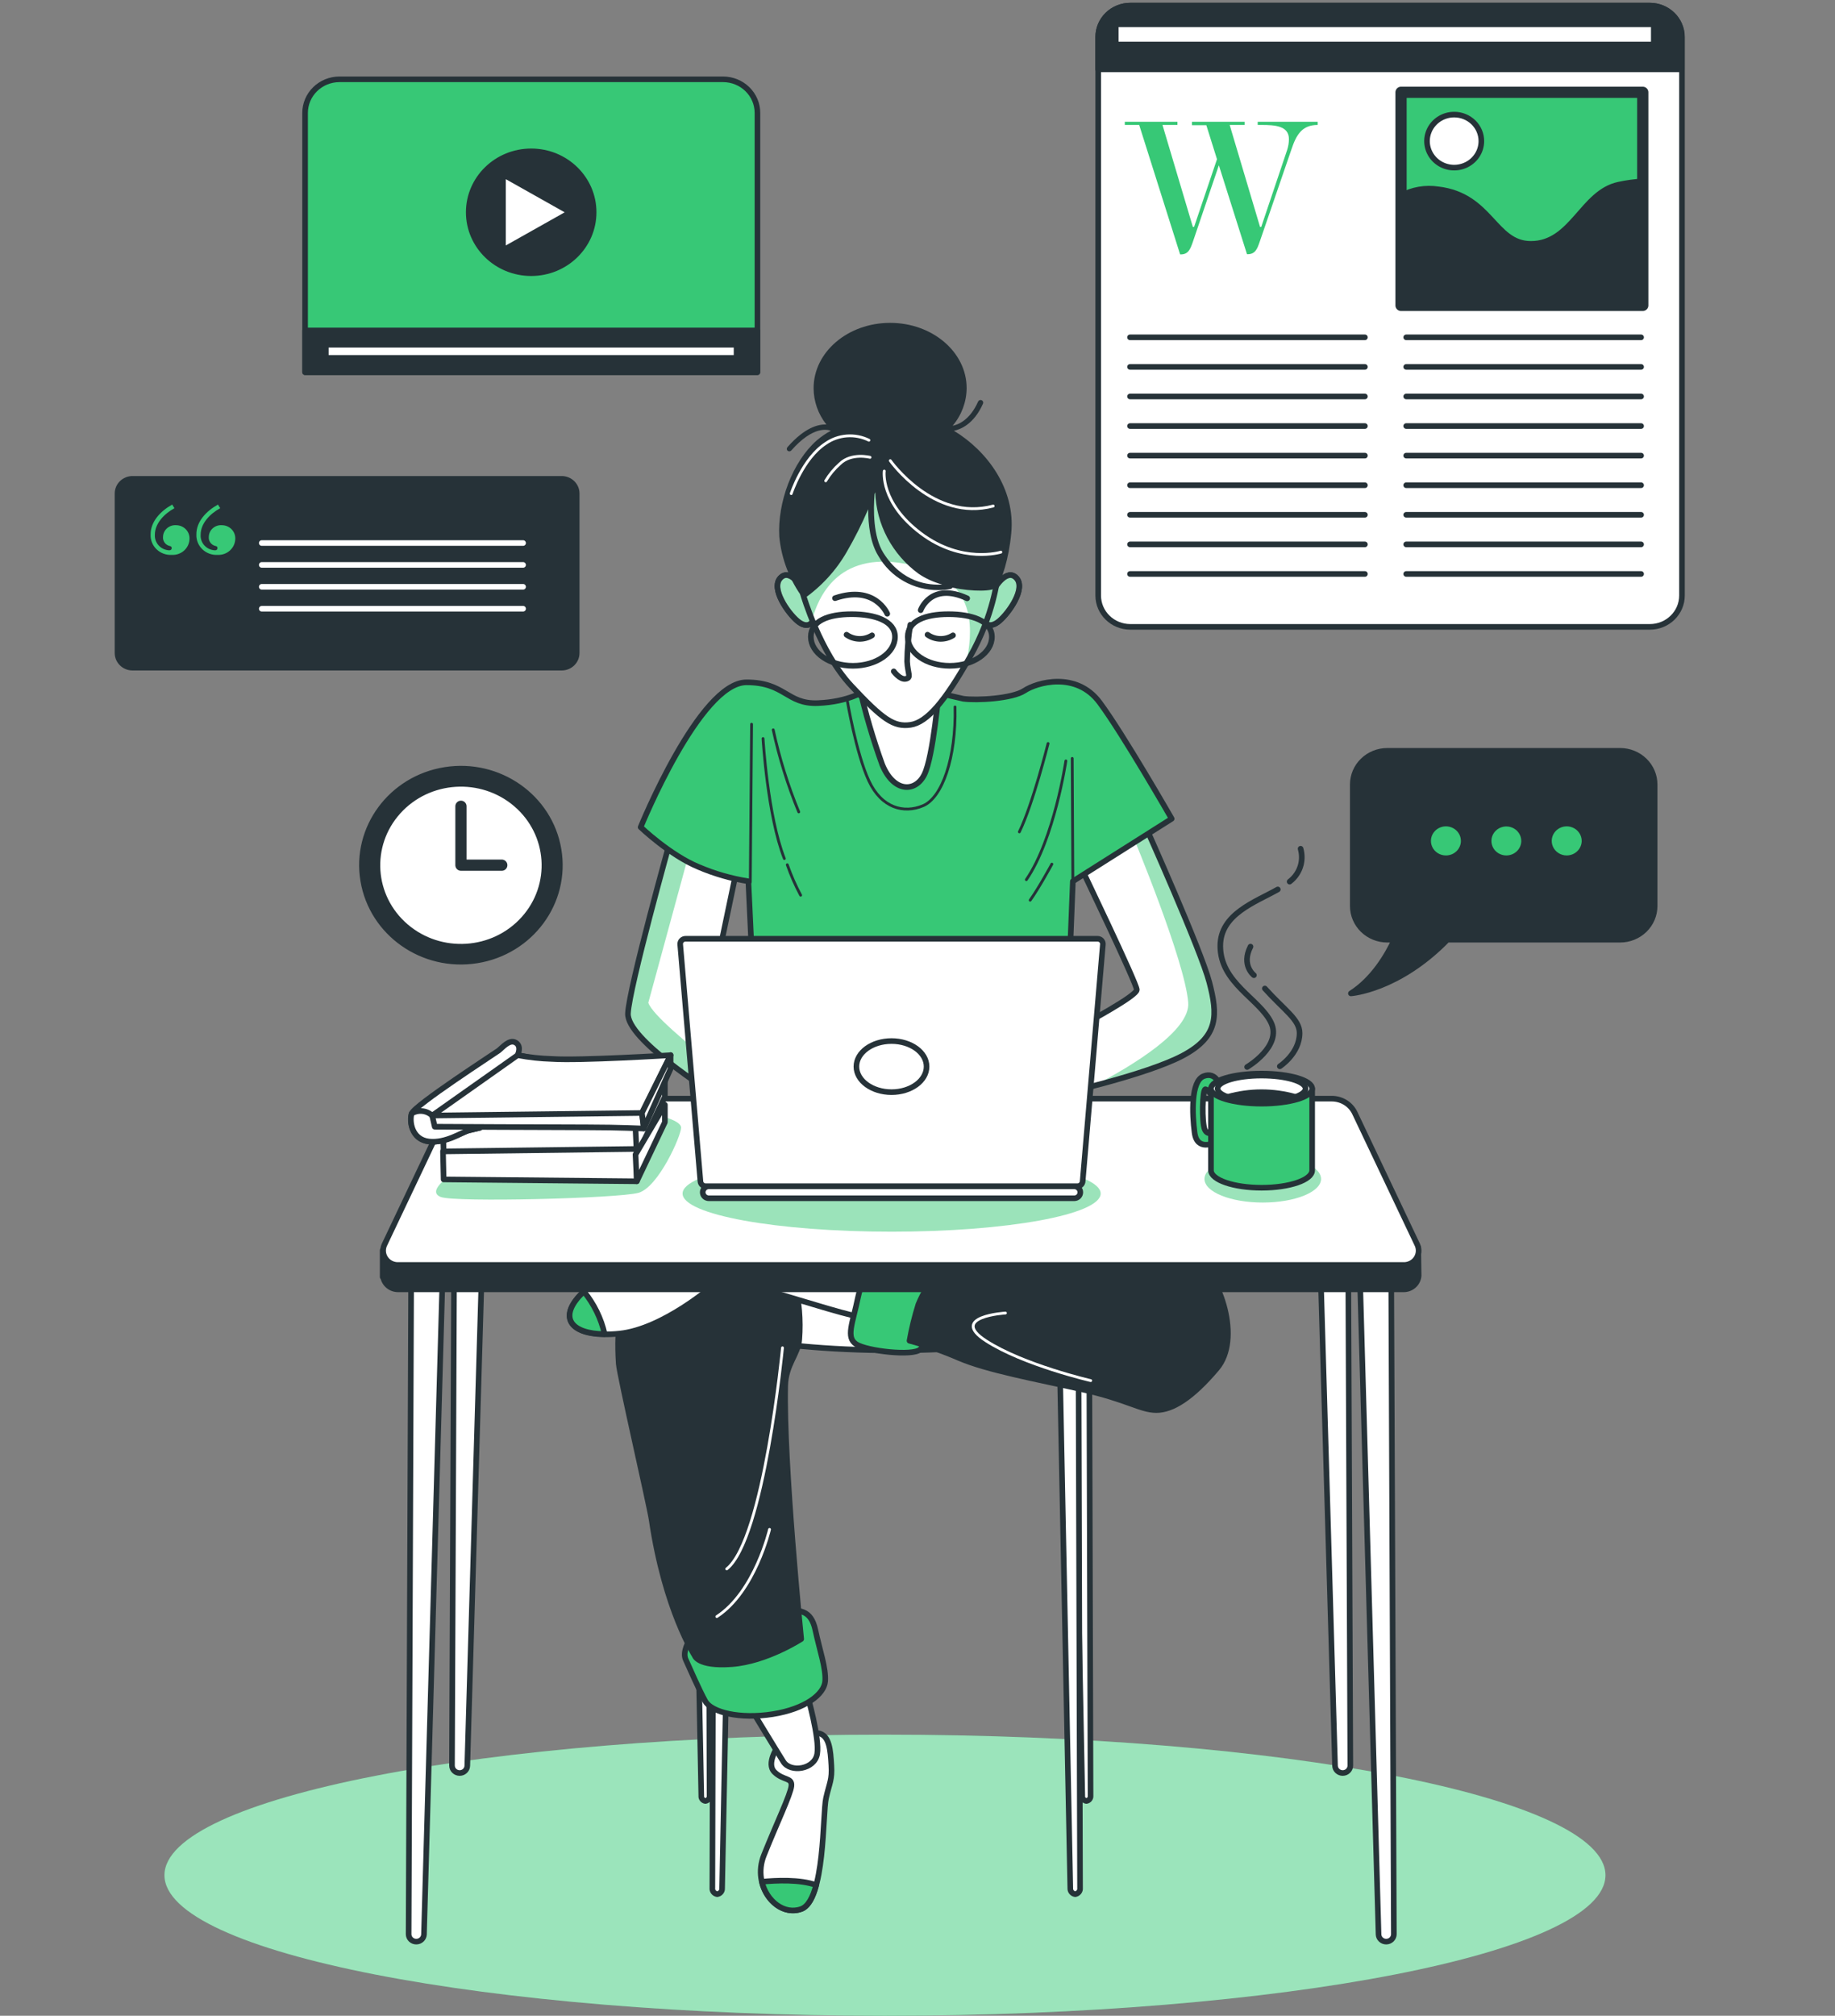 <svg width="327" height="359" viewBox="0 0 327 359" fill="none" xmlns="http://www.w3.org/2000/svg">
<rect x="0" y="0" width="327" height="359" fill="#808080" stroke="none"/>
<path d="M157.701 359C228.611 359 286.095 347.794 286.095 333.97C286.095 320.147 228.611 308.94 157.701 308.94C86.791 308.94 29.308 320.147 29.308 333.97C29.308 347.794 86.791 359 157.701 359Z" fill="#37C876"/>
<path opacity="0.5" d="M157.701 359C228.611 359 286.095 347.794 286.095 333.97C286.095 320.147 228.611 308.94 157.701 308.94C86.791 308.94 29.308 320.147 29.308 333.97C29.308 347.794 86.791 359 157.701 359Z" fill="white"/>
<path d="M294.004 1H201.429C198.267 1 195.703 3.499 195.703 6.582V106.063C195.703 109.146 198.267 111.645 201.429 111.645H294.004C297.167 111.645 299.73 109.146 299.73 106.063V6.582C299.73 3.499 297.167 1 294.004 1Z" fill="white" stroke="#263238" stroke-linecap="round" stroke-linejoin="round"/>
<path d="M201.429 1H293.995C295.506 1 296.955 1.585 298.024 2.627C299.092 3.668 299.693 5.081 299.693 6.554V12.349H195.703V6.582C195.699 5.848 195.845 5.12 196.131 4.441C196.418 3.763 196.839 3.146 197.372 2.627C197.904 2.108 198.537 1.697 199.233 1.417C199.93 1.138 200.676 0.996 201.429 1Z" fill="#263238" stroke="#263238" stroke-linecap="round" stroke-linejoin="round"/>
<path d="M201.372 60.076H243.23" stroke="#263238" stroke-linecap="round" stroke-linejoin="round"/>
<path d="M201.372 65.343H243.23" stroke="#263238" stroke-linecap="round" stroke-linejoin="round"/>
<path d="M201.372 70.61H243.23" stroke="#263238" stroke-linecap="round" stroke-linejoin="round"/>
<path d="M201.372 75.877H243.23" stroke="#263238" stroke-linecap="round" stroke-linejoin="round"/>
<path d="M201.372 81.144H243.23" stroke="#263238" stroke-linecap="round" stroke-linejoin="round"/>
<path d="M201.372 86.42H243.23" stroke="#263238" stroke-linecap="round" stroke-linejoin="round"/>
<path d="M201.372 91.687H243.23" stroke="#263238" stroke-linecap="round" stroke-linejoin="round"/>
<path d="M201.372 96.954H243.23" stroke="#263238" stroke-linecap="round" stroke-linejoin="round"/>
<path d="M201.372 102.221H243.23" stroke="#263238" stroke-linecap="round" stroke-linejoin="round"/>
<path d="M250.589 60.076H292.447" stroke="#263238" stroke-linecap="round" stroke-linejoin="round"/>
<path d="M250.589 65.343H292.447" stroke="#263238" stroke-linecap="round" stroke-linejoin="round"/>
<path d="M250.589 70.61H292.447" stroke="#263238" stroke-linecap="round" stroke-linejoin="round"/>
<path d="M250.589 75.877H292.447" stroke="#263238" stroke-linecap="round" stroke-linejoin="round"/>
<path d="M250.589 81.144H292.447" stroke="#263238" stroke-linecap="round" stroke-linejoin="round"/>
<path d="M250.589 86.42H292.447" stroke="#263238" stroke-linecap="round" stroke-linejoin="round"/>
<path d="M250.589 91.687H292.447" stroke="#263238" stroke-linecap="round" stroke-linejoin="round"/>
<path d="M250.589 96.954H292.447" stroke="#263238" stroke-linecap="round" stroke-linejoin="round"/>
<path d="M250.589 102.221H292.447" stroke="#263238" stroke-linecap="round" stroke-linejoin="round"/>
<path d="M229.367 26.724C229.573 26.099 229.682 25.447 229.69 24.79C229.69 22.392 227.192 22.253 224.742 22.253H224.125V21.689H234.817V22.253C232.035 22.253 231.019 23.984 230.155 26.548L224.457 43.127C224.03 44.358 223.669 45.275 222.33 45.275H222.216L217.203 29.436L212.54 43.164C212.103 44.395 211.742 45.312 210.404 45.312H210.299L203.006 22.253H200.442V21.689H209.824V22.253H207.156L212.569 40.415H212.787L216.87 28.354L214.971 22.3H212.407V21.689H221.799V22.253H219.13L224.543 40.415H224.752L229.367 26.724Z" fill="#37C876"/>
<path d="M292.742 16.44H249.668V54.392H292.742V16.44Z" fill="#37C876" stroke="#263238" stroke-width="2" stroke-linecap="round" stroke-linejoin="round"/>
<path d="M292.742 32.306C291.297 32.386 289.862 32.581 288.45 32.889C281.907 34.278 280.198 43.432 272.8 43.432C266.248 43.432 265.688 34.833 256.297 33.722C254.012 33.371 251.672 33.775 249.649 34.87V54.392H292.742V32.306Z" fill="#263238" stroke="#263238" stroke-linecap="round" stroke-linejoin="round"/>
<path d="M263.979 25.123C263.981 26.057 263.698 26.971 263.167 27.749C262.636 28.527 261.879 29.133 260.994 29.492C260.109 29.85 259.134 29.945 258.194 29.763C257.254 29.581 256.39 29.131 255.712 28.47C255.034 27.809 254.573 26.967 254.386 26.051C254.199 25.134 254.296 24.184 254.664 23.321C255.032 22.458 255.654 21.721 256.452 21.203C257.25 20.685 258.187 20.409 259.146 20.411C260.428 20.411 261.657 20.907 262.564 21.791C263.47 22.675 263.979 23.873 263.979 25.123Z" fill="white" stroke="#263238" stroke-linecap="round" stroke-linejoin="round"/>
<path d="M294.706 4.323H198.827V7.924H294.706V4.323Z" fill="white" stroke="#263238" stroke-linecap="round" stroke-linejoin="round"/>
<path d="M288.725 133.721H247.218C245.586 133.721 244.021 134.353 242.867 135.478C241.713 136.603 241.065 138.129 241.065 139.72V161.362C241.065 162.953 241.713 164.478 242.867 165.603C244.021 166.728 245.586 167.36 247.218 167.36H248.491C247.199 170.137 244.692 174.395 240.732 176.922C240.732 176.922 249.155 176.348 257.929 167.36H288.706C290.338 167.36 291.903 166.728 293.057 165.603C294.211 164.478 294.859 162.953 294.859 161.362V139.72C294.859 138.132 294.213 136.609 293.063 135.485C291.913 134.36 290.353 133.726 288.725 133.721Z" fill="#263238" stroke="#263238" stroke-linecap="round" stroke-linejoin="round"/>
<path d="M260.835 149.772C260.837 149.16 260.653 148.561 260.305 148.051C259.957 147.541 259.462 147.144 258.882 146.908C258.302 146.673 257.664 146.611 257.047 146.73C256.431 146.849 255.865 147.144 255.421 147.577C254.977 148.01 254.675 148.562 254.553 149.162C254.431 149.763 254.494 150.385 254.735 150.951C254.977 151.516 255.385 151.999 255.908 152.338C256.431 152.677 257.045 152.857 257.673 152.855C258.511 152.852 259.314 152.527 259.906 151.949C260.499 151.372 260.833 150.589 260.835 149.772Z" fill="#37C876" stroke="#263238" stroke-linecap="round" stroke-linejoin="round"/>
<path d="M271.594 149.773C271.594 149.163 271.409 148.567 271.061 148.06C270.714 147.553 270.22 147.158 269.642 146.925C269.064 146.691 268.429 146.63 267.815 146.749C267.202 146.868 266.638 147.162 266.196 147.593C265.754 148.024 265.453 148.573 265.331 149.171C265.209 149.769 265.271 150.389 265.511 150.952C265.75 151.515 266.155 151.997 266.675 152.335C267.195 152.674 267.807 152.855 268.432 152.855C269.27 152.853 270.073 152.527 270.665 151.949C271.258 151.372 271.592 150.589 271.594 149.773Z" fill="#37C876" stroke="#263238" stroke-linecap="round" stroke-linejoin="round"/>
<path d="M282.362 149.772C282.364 149.16 282.18 148.562 281.832 148.052C281.485 147.543 280.99 147.145 280.411 146.909C279.832 146.674 279.194 146.611 278.578 146.73C277.962 146.848 277.396 147.142 276.951 147.574C276.507 148.006 276.204 148.557 276.081 149.157C275.958 149.757 276.02 150.379 276.26 150.944C276.499 151.51 276.906 151.993 277.428 152.333C277.949 152.673 278.563 152.855 279.191 152.855C280.029 152.852 280.833 152.527 281.427 151.95C282.021 151.373 282.357 150.59 282.362 149.772Z" fill="#37C876" stroke="#263238" stroke-linecap="round" stroke-linejoin="round"/>
<path d="M60.474 14.126H128.844C130.471 14.126 132.031 14.756 133.181 15.877C134.332 16.999 134.978 18.52 134.978 20.106V66.305H54.368V20.106C54.368 18.524 55.01 17.008 56.154 15.887C57.299 14.766 58.852 14.133 60.474 14.126Z" fill="#37C876" stroke="#263238" stroke-linecap="round" stroke-linejoin="round"/>
<path d="M134.94 58.854H54.368V66.278H134.94V58.854Z" fill="#263238" stroke="#263238" stroke-linecap="round" stroke-linejoin="round"/>
<path d="M131.256 61.39H58.062V63.741H131.256V61.39Z" fill="white" stroke="#263238" stroke-linecap="round" stroke-linejoin="round"/>
<path d="M94.659 48.653C100.805 48.653 105.788 43.796 105.788 37.804C105.788 31.813 100.805 26.955 94.659 26.955C88.512 26.955 83.529 31.813 83.529 37.804C83.529 43.796 88.512 48.653 94.659 48.653Z" fill="#263238" stroke="#263238" stroke-linecap="round" stroke-linejoin="round"/>
<path d="M89.635 31.056L101.648 37.813L89.635 44.571V31.056Z" fill="white" stroke="#263238" stroke-linecap="round" stroke-linejoin="round"/>
<path d="M100.09 85.281H23.62C22.141 85.281 20.942 86.45 20.942 87.892V116.3C20.942 117.742 22.141 118.911 23.62 118.911H100.09C101.569 118.911 102.768 117.742 102.768 116.3V87.892C102.768 86.45 101.569 85.281 100.09 85.281Z" fill="#263238" stroke="#263238" stroke-linecap="round" stroke-linejoin="round"/>
<path d="M30.685 89.864L31.084 90.511C29.28 91.493 27.599 93.214 27.599 95.232C27.576 95.579 27.624 95.927 27.74 96.255C27.857 96.583 28.039 96.885 28.277 97.144C28.515 97.403 28.804 97.613 29.126 97.761C29.448 97.91 29.797 97.994 30.153 98.009C30.419 98.009 30.6 97.88 30.6 97.621C30.6 97.361 30.467 97.278 30.201 97.232C29.842 97.137 29.53 96.921 29.319 96.623C29.109 96.325 29.014 95.963 29.052 95.603C29.059 95.315 29.125 95.032 29.248 94.771C29.371 94.509 29.547 94.275 29.765 94.082C29.984 93.889 30.24 93.741 30.519 93.647C30.798 93.554 31.094 93.517 31.388 93.538C31.708 93.54 32.024 93.603 32.318 93.725C32.613 93.848 32.879 94.026 33.101 94.251C33.323 94.475 33.497 94.741 33.612 95.032C33.727 95.323 33.781 95.633 33.771 95.945C33.767 96.337 33.681 96.724 33.52 97.082C33.358 97.441 33.124 97.765 32.832 98.033C32.539 98.302 32.194 98.511 31.817 98.646C31.44 98.782 31.039 98.843 30.637 98.824C30.138 98.855 29.638 98.784 29.169 98.615C28.7 98.446 28.272 98.183 27.914 97.843C27.556 97.502 27.276 97.093 27.09 96.64C26.905 96.187 26.82 95.701 26.839 95.214C26.811 92.872 28.662 90.984 30.685 89.864ZM38.842 89.864L39.241 90.511C37.427 91.493 35.756 93.214 35.756 95.232C35.731 95.579 35.779 95.927 35.895 96.256C36.011 96.585 36.193 96.888 36.431 97.147C36.669 97.406 36.958 97.615 37.281 97.764C37.604 97.912 37.954 97.995 38.31 98.009C38.576 98.009 38.757 97.88 38.757 97.621C38.757 97.361 38.624 97.278 38.358 97.232C37.999 97.137 37.687 96.921 37.476 96.623C37.266 96.325 37.171 95.963 37.209 95.603C37.214 95.315 37.28 95.031 37.402 94.769C37.525 94.507 37.7 94.272 37.919 94.079C38.138 93.885 38.395 93.738 38.675 93.645C38.954 93.552 39.25 93.516 39.545 93.538C39.865 93.54 40.181 93.603 40.475 93.725C40.77 93.848 41.036 94.026 41.258 94.251C41.48 94.475 41.654 94.741 41.769 95.032C41.884 95.323 41.938 95.633 41.928 95.945C41.922 96.337 41.836 96.723 41.674 97.081C41.512 97.439 41.278 97.762 40.986 98.031C40.694 98.299 40.349 98.507 39.973 98.644C39.596 98.78 39.196 98.841 38.794 98.824C38.296 98.854 37.796 98.782 37.328 98.612C36.859 98.443 36.432 98.18 36.075 97.84C35.717 97.499 35.436 97.09 35.25 96.638C35.065 96.186 34.978 95.701 34.996 95.214C34.958 92.872 36.81 90.984 38.842 89.864Z" fill="#37C876"/>
<path d="M46.647 96.714H93.215" stroke="white" stroke-linecap="round" stroke-linejoin="round"/>
<path d="M46.647 100.611H93.215" stroke="white" stroke-linecap="round" stroke-linejoin="round"/>
<path d="M46.647 104.508H93.215" stroke="white" stroke-linecap="round" stroke-linejoin="round"/>
<path d="M46.647 108.414H93.215" stroke="white" stroke-linecap="round" stroke-linejoin="round"/>
<path d="M84.975 171.053C94.587 169.524 101.107 160.688 99.538 151.319C97.969 141.949 88.906 135.593 79.294 137.123C69.683 138.652 63.162 147.487 64.731 156.857C66.3 166.226 75.364 172.582 84.975 171.053Z" fill="#263238" stroke="#263238" stroke-linecap="round" stroke-linejoin="round"/>
<path d="M93.32 163.679C98.743 157.66 98.133 148.495 91.958 143.209C85.783 137.923 76.381 138.517 70.959 144.536C65.536 150.555 66.145 159.72 72.32 165.006C78.495 170.293 87.897 169.698 93.32 163.679Z" fill="white" stroke="#263238" stroke-linecap="round" stroke-linejoin="round"/>
<path d="M82.143 143.598V154.086H89.417" stroke="#263238" stroke-width="2" stroke-linecap="round" stroke-linejoin="round"/>
<path d="M192.466 154.123C192.466 154.123 202.579 175.163 202.579 176.274C202.579 177.385 193.605 182.143 191.896 183.143C190.57 183.879 189.204 184.543 187.803 185.133L188.829 194.88C188.829 194.88 204.279 191.446 210.755 188.012C217.231 184.577 217.003 180.699 215.503 174.941C214.002 169.184 204.022 146.931 204.022 146.931L192.466 154.123Z" fill="white"/>
<g style="mix-blend-mode:multiply" opacity="0.5">
<path d="M210.726 188.012C217.203 184.577 216.975 180.699 215.474 174.941C213.974 169.184 203.994 146.931 203.994 146.931L202.38 147.93L201.867 148.856C201.867 148.856 211.182 171.146 211.742 178.57C212.122 183.559 201.819 189.78 195.011 193.334C200.063 192.029 206.938 190.02 210.726 188.012Z" fill="#37C876"/>
</g>
<path d="M192.466 154.123C192.466 154.123 202.579 175.163 202.579 176.274C202.579 177.385 193.605 182.143 191.896 183.143C190.57 183.879 189.204 184.543 187.803 185.133L188.829 194.88C188.829 194.88 204.279 191.446 210.755 188.012C217.231 184.577 217.003 180.699 215.503 174.941C214.002 169.184 204.022 146.931 204.022 146.931L192.466 154.123Z" stroke="#263238" stroke-linecap="round" stroke-linejoin="round"/>
<path d="M119.499 149.476C119.499 149.476 112.121 175.83 111.903 180.486C111.684 185.142 126.555 194.325 127.096 194.88C127.637 195.435 126.251 178.866 126.251 178.866L131.293 154.799L119.499 149.476Z" fill="white"/>
<g style="mix-blend-mode:multiply" opacity="0.5">
<path d="M122.88 151.633L122.719 150.92L119.499 149.476C119.499 149.476 112.121 175.83 111.903 180.486C111.684 185.142 126.555 194.325 127.096 194.88C127.315 195.102 127.229 192.621 127.049 189.557C122.624 185.901 116.271 180.754 115.53 178.588" fill="#37C876"/>
</g>
<path d="M119.499 149.476C119.499 149.476 112.121 175.83 111.903 180.486C111.684 185.142 126.555 194.325 127.096 194.88C127.637 195.435 126.251 178.866 126.251 178.866L131.293 154.799L119.499 149.476Z" stroke="#263238" stroke-linecap="round" stroke-linejoin="round"/>
<path d="M154.15 123.003C154.15 123.003 151.301 125.002 145.746 125.224C140.191 125.446 139.925 121.521 133.021 121.521C124.656 121.521 114.163 147.32 114.163 147.32C114.163 147.32 119.385 152.309 124.504 154.41C127.335 155.619 130.312 156.475 133.363 156.956L134.161 173.905H190.509L191.184 156.956L208.798 145.82C208.798 145.82 200.157 130.76 195.96 125.113C191.763 119.466 184.707 121.568 182.552 123.003C180.396 124.437 174.006 124.78 171.651 124.447C168.578 123.784 165.542 122.971 162.554 122.012C162.554 122.012 158.926 119.068 154.15 123.003Z" fill="#37C876" stroke="#263238" stroke-linecap="round" stroke-linejoin="round"/>
<path d="M133.933 128.982L133.705 157.113" stroke="#263238" stroke-width="0.5" stroke-linecap="round" stroke-linejoin="round"/>
<path d="M135.974 131.537C135.974 131.537 136.772 145.264 139.772 152.91" stroke="#263238" stroke-width="0.5" stroke-linecap="round" stroke-linejoin="round"/>
<path d="M140.296 154.012C140.944 155.878 141.741 157.692 142.679 159.436" stroke="#263238" stroke-width="0.5" stroke-linecap="round" stroke-linejoin="round"/>
<path d="M137.788 129.982C138.866 134.973 140.388 139.864 142.337 144.598" stroke="#263238" stroke-width="0.5" stroke-linecap="round" stroke-linejoin="round"/>
<path d="M186.768 132.417C186.768 132.417 184.043 143.275 181.65 148.153" stroke="#263238" stroke-width="0.5" stroke-linecap="round" stroke-linejoin="round"/>
<path d="M191.184 157.002L191.07 135.073" stroke="#263238" stroke-width="0.5" stroke-linecap="round" stroke-linejoin="round"/>
<path d="M189.939 135.517C189.939 135.517 187.888 149.402 182.894 156.669" stroke="#263238" stroke-width="0.5" stroke-linecap="round" stroke-linejoin="round"/>
<path d="M187.443 153.901C187.443 153.901 185.164 158.113 183.578 160.325" stroke="#263238" stroke-width="0.5" stroke-linecap="round" stroke-linejoin="round"/>
<path d="M150.968 124.669C150.968 124.669 152.564 134.194 154.833 139.063C157.103 143.932 161.081 144.931 164.49 143.497C167.899 142.062 170.397 134.962 170.188 125.909" stroke="#263238" stroke-width="0.5" stroke-linecap="round" stroke-linejoin="round"/>
<path d="M142.907 104.73C142.907 104.73 140.742 101.083 139.042 102.962C137.342 104.841 140.41 109.164 142.109 110.598C143.809 112.033 145.063 111.154 144.958 109.608C144.854 108.062 142.907 104.73 142.907 104.73Z" fill="#37C876" stroke="#263238" stroke-linecap="round" stroke-linejoin="round"/>
<path opacity="0.5" d="M142.907 104.73C142.907 104.73 140.742 101.083 139.042 102.962C137.342 104.841 140.41 109.164 142.109 110.598C143.809 112.033 145.063 111.154 144.958 109.608C144.854 108.062 142.907 104.73 142.907 104.73Z" fill="white"/>
<path d="M142.907 104.73C142.907 104.73 140.742 101.083 139.042 102.962C137.342 104.841 140.41 109.164 142.109 110.598C143.809 112.033 145.063 111.154 144.958 109.608C144.854 108.062 142.907 104.73 142.907 104.73Z" stroke="#263238" stroke-linecap="round" stroke-linejoin="round"/>
<path d="M177.272 104.73C177.272 104.73 179.427 101.083 181.136 102.962C182.846 104.841 179.769 109.164 178.069 110.598C176.37 112.033 175.107 111.154 175.221 109.608C175.334 108.062 177.272 104.73 177.272 104.73Z" fill="#37C876" stroke="#263238" stroke-linecap="round" stroke-linejoin="round"/>
<path opacity="0.5" d="M177.272 104.73C177.272 104.73 179.427 101.083 181.136 102.962C182.846 104.841 179.769 109.164 178.069 110.598C176.37 112.033 175.107 111.154 175.221 109.608C175.334 108.062 177.272 104.73 177.272 104.73Z" fill="white"/>
<path d="M177.272 104.73C177.272 104.73 179.427 101.083 181.136 102.962C182.846 104.841 179.769 109.164 178.069 110.598C176.37 112.033 175.107 111.154 175.221 109.608C175.334 108.062 177.272 104.73 177.272 104.73Z" stroke="#263238" stroke-linecap="round" stroke-linejoin="round"/>
<path d="M153.124 122.234C154.197 126.961 155.563 131.619 157.217 136.184C159.268 141.164 163.123 141.164 164.718 137.952C166.314 134.74 167.33 122.771 167.33 122.771C167.33 122.771 156.647 124.224 153.124 122.234Z" fill="white" stroke="#263238" stroke-linecap="round" stroke-linejoin="round"/>
<path d="M143.135 105.952C143.135 105.952 146.088 116.134 151.681 122.123C157.274 128.112 159.278 129.528 162.25 129.093C165.222 128.658 168.385 124.891 172.81 117.059C177.235 109.228 177.558 103.221 177.928 102.665C178.298 102.11 176.978 91.039 170.654 86.272C164.33 81.505 157.246 79.413 151.112 84.615C144.977 89.817 141.084 98.306 143.135 105.952Z" fill="white"/>
<g style="mix-blend-mode:multiply" opacity="0.5">
<path d="M170.626 86.235C164.263 81.477 157.217 79.376 151.083 84.578C144.949 89.78 141.084 98.305 143.135 105.952C143.135 105.952 143.695 107.914 144.806 110.58C144.803 110.239 144.851 109.899 144.949 109.571C146.307 105.378 150.314 97.26 163.798 100.981C174.509 103.924 173.199 113.107 172.202 118.004L172.781 116.985C177.216 109.127 177.529 103.147 177.9 102.591C178.27 102.036 176.988 91.002 170.626 86.235Z" fill="#37C876"/>
</g>
<path d="M143.135 105.952C143.135 105.952 146.088 116.134 151.681 122.123C157.274 128.112 159.278 129.528 162.25 129.093C165.222 128.658 168.385 124.891 172.81 117.059C177.235 109.228 177.558 103.221 177.928 102.665C178.298 102.11 176.978 91.039 170.654 86.272C164.33 81.505 157.246 79.413 151.112 84.615C144.977 89.817 141.084 98.306 143.135 105.952Z" stroke="#263238" stroke-linecap="round" stroke-linejoin="round"/>
<path d="M162.221 111.265C161.869 113.427 161.679 115.611 161.652 117.8C161.765 120.013 162.449 120.679 161.424 120.901C160.398 121.123 159.268 119.568 159.268 119.568" stroke="#263238" stroke-linecap="round" stroke-linejoin="round"/>
<path d="M150.854 113.042C151.512 113.506 152.299 113.764 153.111 113.784C153.922 113.804 154.721 113.584 155.403 113.153" stroke="#263238" stroke-linecap="round" stroke-linejoin="round"/>
<path d="M165.289 113.042C165.945 113.505 166.73 113.763 167.54 113.783C168.351 113.803 169.148 113.583 169.828 113.153" stroke="#263238" stroke-linecap="round" stroke-linejoin="round"/>
<path d="M158.11 109.312C158.11 109.312 155.945 104.101 148.794 106.535" stroke="#263238" stroke-linecap="round" stroke-linejoin="round"/>
<path d="M164.063 108.673C164.063 108.673 165.877 103.573 172.353 106.563" stroke="#263238" stroke-linecap="round" stroke-linejoin="round"/>
<path d="M159.487 113.422C159.487 116.273 156.135 118.578 151.994 118.578C147.854 118.578 144.493 116.273 144.493 113.422C144.493 110.571 147.626 109.386 151.767 109.386C155.907 109.386 159.487 110.58 159.487 113.422Z" stroke="#263238" stroke-linecap="round" stroke-linejoin="round"/>
<path d="M176.759 113.422C176.759 116.273 173.398 118.578 169.257 118.578C165.117 118.578 161.765 116.273 161.765 113.422C161.765 110.571 164.889 109.386 169.029 109.386C173.17 109.386 176.759 110.58 176.759 113.422Z" stroke="#263238" stroke-linecap="round" stroke-linejoin="round"/>
<path d="M81.012 202.22L80.546 314.438C80.546 314.792 80.691 315.131 80.947 315.381C81.203 315.631 81.551 315.771 81.914 315.771C82.267 315.771 82.607 315.637 82.861 315.397C83.114 315.157 83.262 314.829 83.272 314.485L86.557 202.378L81.012 202.22Z" fill="white" stroke="#263238" stroke-linecap="round" stroke-linejoin="round"/>
<path d="M73.264 228.454L72.818 344.467C72.817 344.642 72.851 344.816 72.919 344.979C72.988 345.141 73.088 345.288 73.216 345.412C73.343 345.536 73.494 345.634 73.66 345.701C73.827 345.768 74.005 345.801 74.185 345.8C74.538 345.8 74.878 345.667 75.133 345.429C75.388 345.191 75.538 344.866 75.553 344.523L78.829 228.602L73.264 228.454Z" fill="white" stroke="#263238" stroke-linecap="round" stroke-linejoin="round"/>
<path d="M240.164 202.22L240.629 314.438C240.63 314.613 240.596 314.786 240.528 314.948C240.461 315.109 240.361 315.256 240.234 315.38C240.108 315.504 239.958 315.603 239.793 315.67C239.627 315.737 239.45 315.771 239.271 315.771C238.916 315.772 238.576 315.637 238.32 315.397C238.065 315.157 237.916 314.83 237.904 314.485L234.627 202.378L240.164 202.22Z" fill="white" stroke="#263238" stroke-linecap="round" stroke-linejoin="round"/>
<path d="M247.922 228.454L248.387 344.467C248.388 344.642 248.354 344.816 248.285 344.979C248.217 345.141 248.116 345.288 247.989 345.412C247.862 345.536 247.711 345.634 247.544 345.701C247.378 345.768 247.199 345.801 247.019 345.8C246.667 345.8 246.329 345.667 246.076 345.429C245.822 345.19 245.674 344.866 245.662 344.523L242.376 228.602L247.922 228.454Z" fill="white" stroke="#263238" stroke-linecap="round" stroke-linejoin="round"/>
<path d="M127.219 233.276L126.944 336.247C126.914 336.504 126.987 336.762 127.148 336.968C127.31 337.173 127.546 337.31 127.808 337.349C128.064 337.314 128.297 337.186 128.459 336.99C128.622 336.794 128.701 336.545 128.682 336.293L130.742 233.397L127.219 233.276Z" fill="white" stroke="#263238" stroke-linecap="round" stroke-linejoin="round"/>
<path d="M194.08 229.963L194.337 319.826C194.358 320.043 194.294 320.261 194.156 320.433C194.018 320.605 193.818 320.719 193.596 320.752C193.375 320.719 193.175 320.605 193.039 320.432C192.903 320.26 192.84 320.042 192.865 319.826L191.108 230.037L194.08 229.963Z" fill="white" stroke="#263238" stroke-linecap="round" stroke-linejoin="round"/>
<path d="M126.185 229.963L126.441 319.826C126.463 320.043 126.399 320.261 126.261 320.433C126.123 320.605 125.923 320.719 125.701 320.752C125.48 320.719 125.28 320.605 125.144 320.432C125.008 320.26 124.945 320.042 124.97 319.826L123.213 230.037L126.185 229.963Z" fill="white" stroke="#263238" stroke-linecap="round" stroke-linejoin="round"/>
<path d="M192.171 233.276L192.465 336.247C192.495 336.504 192.422 336.762 192.261 336.968C192.1 337.173 191.863 337.31 191.601 337.349C191.346 337.312 191.115 337.183 190.953 336.988C190.791 336.792 190.711 336.544 190.728 336.293L188.667 233.397L192.171 233.276Z" fill="white" stroke="#263238" stroke-linecap="round" stroke-linejoin="round"/>
<path d="M159.23 240.487C182.568 240.487 201.487 236.273 201.487 231.073C201.487 225.874 182.568 221.659 159.23 221.659C135.893 221.659 116.974 225.874 116.974 231.073C116.974 236.273 135.893 240.487 159.23 240.487Z" fill="white" stroke="#263238" stroke-linecap="round" stroke-linejoin="round"/>
<path d="M138.653 310.986C138.653 310.986 136.44 314.077 138.026 315.614C139.612 317.151 141.188 316.54 141.027 318.086C140.865 319.631 138.339 324.871 136.127 330.425C133.914 335.979 138.501 341.533 142.774 339.996C147.047 338.459 146.572 323.019 147.199 320.242C147.826 317.465 148.31 317.002 148.148 314.383C147.987 311.763 147.835 308.986 145.774 308.672C143.714 308.357 139.602 309.912 138.653 310.986Z" fill="white" stroke="#263238" stroke-linecap="round" stroke-linejoin="round"/>
<path d="M145.442 335.738C142.594 334.683 138.226 334.896 135.766 335.136C136.592 338.626 139.754 341.079 142.774 339.996C144.037 339.542 144.863 337.895 145.442 335.738Z" fill="#37C876" stroke="#263238" stroke-linecap="round" stroke-linejoin="round"/>
<path d="M133.752 304.201C133.752 304.201 138.338 311.763 139.601 313.763C140.864 315.762 145.147 315.151 145.622 312.374C146.097 309.597 143.875 301.886 143.875 301.886L134.379 304.201H133.752Z" fill="white" stroke="#263238" stroke-linecap="round" stroke-linejoin="round"/>
<path d="M122.831 292.167C122.831 292.167 121.559 294.176 122.195 295.564C122.831 296.953 124.569 300.961 125.68 302.97C126.791 304.978 131.853 306.21 137.702 305.284C143.551 304.358 146.884 301.729 147.046 299.415C147.207 297.101 146.096 294.019 145.299 290.316C144.501 286.613 142.45 286.771 139.601 286.771C136.752 286.771 125.205 290.01 122.831 292.167Z" fill="#37C876" stroke="#263238" stroke-linecap="round" stroke-linejoin="round"/>
<path d="M139.925 246.81C140.01 243.014 142.261 241.145 142.432 238.543C142.699 235.105 142.408 231.646 141.568 228.296L137.237 222.529C124.779 222.687 115.853 222.89 115.71 222.937C115.235 223.085 114.913 225.714 114.599 227.871C114.599 227.871 109.31 228.528 110.26 242.875C110.393 244.875 115.729 268.007 116.119 270.645C118.493 286.761 123.782 294.833 123.782 294.833C123.782 294.833 124.257 296.842 130.429 296.379C136.601 295.916 142.773 291.908 142.773 291.908C142.773 291.908 139.602 260.537 139.925 246.81Z" fill="#263238" stroke="#263238" stroke-linecap="round" stroke-linejoin="round"/>
<path d="M113.745 225.519C113.745 225.519 107.202 226.445 103.195 230.907C99.188 235.368 102.587 238.312 110.374 237.516C118.16 236.72 127.143 228.954 127.523 228.537C127.903 228.121 119.404 222.844 113.745 225.519Z" fill="white" stroke="#263238" stroke-linecap="round" stroke-linejoin="round"/>
<path d="M125.359 228.296C129.527 228.505 133.663 229.126 137.703 230.148C143.088 231.693 152.583 234.776 154.796 234.776C157.009 234.776 156.382 226.75 156.382 225.214C156.382 223.677 127.894 222.742 124.409 222.742C120.924 222.742 125.359 228.296 125.359 228.296Z" fill="white" stroke="#263238" stroke-linecap="round" stroke-linejoin="round"/>
<path d="M156.381 225.214C156.381 225.214 153.846 226.445 152.896 231.074C151.947 235.702 150.684 238.173 152.583 239.404C154.482 240.636 162.715 241.561 163.978 240.33C165.241 239.099 168.726 232.925 169.362 228.917C169.999 224.909 156.381 225.214 156.381 225.214Z" fill="#37C876" stroke="#263238" stroke-linecap="round" stroke-linejoin="round"/>
<path d="M167.14 226.751C165.668 228.397 164.493 230.275 163.665 232.305C162.994 234.429 162.464 236.593 162.079 238.784C165.109 239.594 168.07 240.627 170.939 241.876C176.01 244.033 184.556 245.579 192.779 247.43C201.003 249.281 203.225 251.133 206.073 251.133C208.922 251.133 212.407 248.967 216.842 243.727C221.276 238.488 217.469 227.371 213.043 223.974C208.618 220.577 184.869 217.809 181.707 218.735C178.545 219.66 167.14 226.751 167.14 226.751Z" fill="#263238" stroke="#263238" stroke-linecap="round" stroke-linejoin="round"/>
<path d="M107.752 237.599C107.127 234.83 105.86 232.237 104.049 230.018C103.755 230.287 103.47 230.564 103.194 230.87C99.671 234.776 101.874 237.553 107.752 237.599Z" fill="#37C876" stroke="#263238" stroke-linecap="round" stroke-linejoin="round"/>
<path d="M139.441 240.043C139.441 240.043 136.174 274.117 129.508 279.421" stroke="white" stroke-width="0.5" stroke-linecap="round" stroke-linejoin="round"/>
<path d="M137.133 272.386C137.133 272.386 134.54 283.494 127.741 287.909" stroke="white" stroke-width="0.5" stroke-linecap="round" stroke-linejoin="round"/>
<path d="M179.171 233.85C179.171 233.85 169.039 234.471 175.686 238.784C182.333 243.098 194.365 245.884 194.365 245.884" stroke="white" stroke-width="0.5" stroke-linecap="round" stroke-linejoin="round"/>
<path d="M252.726 222.178L249.308 219.179L241.407 202.517C241.032 201.759 240.444 201.12 239.711 200.676C238.978 200.232 238.13 200 237.267 200.008H83.814C82.949 199.999 82.099 200.229 81.364 200.674C80.629 201.118 80.039 201.757 79.664 202.517L69.817 223.27L68.193 222.687V227.436L68.269 227.38C68.366 228.014 68.695 228.591 69.197 229.005C69.698 229.419 70.337 229.641 70.994 229.629H250.077C250.769 229.645 251.44 229.398 251.948 228.94C252.457 228.482 252.763 227.85 252.802 227.176L252.726 222.178Z" fill="#263238" stroke="#263238" stroke-linecap="round" stroke-linejoin="round"/>
<path d="M250.077 225.288H70.995C70.551 225.305 70.11 225.212 69.714 225.018C69.317 224.824 68.978 224.534 68.727 224.177C68.477 223.82 68.323 223.407 68.281 222.976C68.239 222.546 68.31 222.112 68.488 221.715L79.664 198.175C80.038 197.414 80.627 196.774 81.363 196.329C82.098 195.885 82.949 195.655 83.814 195.667H237.267C238.131 195.657 238.979 195.887 239.713 196.332C240.447 196.776 241.035 197.416 241.407 198.175L252.584 221.715C252.761 222.112 252.832 222.546 252.79 222.976C252.749 223.407 252.595 223.82 252.345 224.177C252.094 224.534 251.755 224.824 251.358 225.018C250.961 225.212 250.521 225.305 250.077 225.288Z" fill="white" stroke="#263238" stroke-linecap="round" stroke-linejoin="round"/>
<g style="mix-blend-mode:multiply" opacity="0.5">
<path d="M80.063 209.478C80.063 209.478 76.008 212.19 78.544 213.18C81.079 214.171 110.222 213.43 113.774 212.44C117.325 211.449 121.37 202.313 121.37 200.832C121.37 199.351 116.261 198.286 114.381 198.203C112.501 198.12 87.66 199.592 87.66 199.592L80.063 209.478Z" fill="#37C876"/>
</g>
<g style="mix-blend-mode:multiply" opacity="0.5">
<path d="M225.027 214.171C230.764 214.171 235.415 212.289 235.415 209.968C235.415 207.647 230.764 205.766 225.027 205.766C219.289 205.766 214.638 207.647 214.638 209.968C214.638 212.289 219.289 214.171 225.027 214.171Z" fill="#37C876"/>
</g>
<g style="mix-blend-mode:multiply" opacity="0.5">
<path d="M158.889 219.364C179.462 219.364 196.141 216.322 196.141 212.569C196.141 208.817 179.462 205.775 158.889 205.775C138.315 205.775 121.636 208.817 121.636 212.569C121.636 216.322 138.315 219.364 158.889 219.364Z" fill="#37C876"/>
</g>
<path d="M217.43 193.436C217.43 193.436 216.746 190.779 214.476 191.668C212.207 192.557 212.435 198.425 212.881 201.748C213.327 205.072 216.404 203.516 216.404 203.516V201.526C216.404 201.526 215.274 202.406 214.704 201.193C214.135 199.98 214.249 193.88 214.818 193.991C215.388 194.102 216.518 195.982 216.518 195.982C216.518 195.982 216.86 195.769 217.43 193.436Z" fill="#37C876" stroke="#263238" stroke-linecap="round" stroke-linejoin="round"/>
<path d="M215.797 193.88V208.432C215.797 210.144 219.833 211.533 224.818 211.533C229.804 211.533 233.83 210.144 233.83 208.432V193.88H215.797Z" fill="#37C876" stroke="#263238" stroke-linecap="round" stroke-linejoin="round"/>
<path d="M233.83 193.88C233.83 195.361 229.794 196.556 224.818 196.556C219.843 196.556 215.797 195.361 215.797 193.88C215.797 192.399 219.833 191.205 224.818 191.205C229.804 191.205 233.83 192.409 233.83 193.88Z" fill="white" stroke="#263238" stroke-linecap="round" stroke-linejoin="round"/>
<path d="M232.652 193.88C232.652 195.167 229.138 196.204 224.818 196.204C220.497 196.204 216.974 195.167 216.974 193.88C216.974 192.594 220.488 191.557 224.818 191.557C229.148 191.557 232.652 192.594 232.652 193.88Z" fill="white" stroke="#263238" stroke-linecap="round" stroke-linejoin="round"/>
<path d="M218.769 195.361C222.716 196.484 226.91 196.484 230.857 195.361C226.91 194.238 222.716 194.238 218.769 195.361Z" fill="#263238" stroke="#263238" stroke-linecap="round" stroke-linejoin="round"/>
<path d="M78.942 200.526L79.056 205.507L113.478 205.84V200.082L78.942 200.526Z" fill="white" stroke="#263238" stroke-linecap="round" stroke-linejoin="round"/>
<path d="M113.479 205.84L118.484 195.324V192.223L113.251 201.082L113.479 205.84Z" fill="white" stroke="#263238" stroke-linecap="round" stroke-linejoin="round"/>
<path d="M78.942 205.062L79.056 210.052L113.478 210.385V204.627L78.942 205.062Z" fill="white" stroke="#263238" stroke-linecap="round" stroke-linejoin="round"/>
<path d="M113.479 210.385L118.484 199.86V196.759L113.251 205.618L113.479 210.385Z" fill="white" stroke="#263238" stroke-linecap="round" stroke-linejoin="round"/>
<path d="M92.237 187.901C92.237 187.901 93.034 186.355 91.895 185.688C90.755 185.022 89.511 186.614 88.828 187.123C88.144 187.632 73.834 196.87 73.378 198.314C72.922 199.758 73.378 202.943 76.445 203.294C79.512 203.646 82.237 201.637 83.605 201.304C84.972 200.971 85.504 200.86 85.504 200.86L94.933 188.456L92.237 187.901Z" fill="white" stroke="#263238" stroke-linecap="round" stroke-linejoin="round"/>
<path d="M76.445 203.304C79.512 203.637 82.237 201.647 83.605 201.313C84.972 200.98 85.504 200.869 85.504 200.869L85.846 200.416L76.986 198.657C76.504 198.215 75.885 197.942 75.226 197.881C74.567 197.821 73.907 197.977 73.349 198.324C72.922 199.749 73.377 202.961 76.445 203.304Z" fill="white" stroke="#263238" stroke-linecap="round" stroke-linejoin="round"/>
<path d="M77.015 198.675H103.604C111.903 198.675 114.4 198.231 114.4 198.231L119.509 187.928C119.509 187.928 103.366 188.928 98.381 188.595C96.321 188.537 94.269 188.314 92.246 187.928L77.015 198.675Z" fill="white" stroke="#263238" stroke-linecap="round" stroke-linejoin="round"/>
<path d="M77.015 198.675L77.471 200.665C77.471 200.665 99.055 200.776 104.734 200.776C110.412 200.776 114.733 200.999 114.733 200.999L114.391 198.222L77.015 198.675Z" fill="white" stroke="#263238" stroke-linecap="round" stroke-linejoin="round"/>
<path d="M114.732 200.971L119.499 190.335V187.9L114.391 198.203L114.732 200.971Z" fill="white" stroke="#263238" stroke-linecap="round" stroke-linejoin="round"/>
<path d="M191.421 213.412H126.327C126.182 213.413 126.039 213.386 125.906 213.333C125.772 213.28 125.651 213.202 125.548 213.103C125.446 213.004 125.365 212.887 125.309 212.757C125.254 212.627 125.225 212.488 125.225 212.347C125.225 212.207 125.254 212.068 125.309 211.938C125.365 211.808 125.446 211.69 125.548 211.591C125.651 211.492 125.772 211.414 125.906 211.361C126.039 211.308 126.182 211.282 126.327 211.283H191.421C191.565 211.282 191.707 211.308 191.84 211.361C191.973 211.414 192.094 211.493 192.196 211.592C192.297 211.691 192.378 211.809 192.432 211.938C192.487 212.068 192.514 212.207 192.513 212.347C192.514 212.487 192.487 212.626 192.432 212.756C192.378 212.886 192.297 213.004 192.196 213.103C192.094 213.202 191.973 213.28 191.84 213.333C191.707 213.386 191.565 213.413 191.421 213.412Z" fill="white" stroke="#263238" stroke-linecap="round" stroke-linejoin="round"/>
<path d="M191.972 211.264H125.766C125.524 211.265 125.291 211.175 125.114 211.013C124.938 210.851 124.831 210.63 124.817 210.394L121.218 168.23C121.202 168.1 121.214 167.967 121.255 167.842C121.295 167.716 121.362 167.601 121.452 167.503C121.542 167.404 121.652 167.326 121.776 167.273C121.899 167.22 122.032 167.192 122.167 167.193H195.58C195.715 167.192 195.848 167.22 195.972 167.273C196.095 167.326 196.205 167.404 196.295 167.503C196.385 167.601 196.452 167.716 196.493 167.842C196.533 167.967 196.546 168.1 196.53 168.23L192.931 210.394C192.916 210.631 192.808 210.854 192.63 211.016C192.451 211.178 192.215 211.267 191.972 211.264Z" fill="white" stroke="#263238" stroke-linecap="round" stroke-linejoin="round"/>
<path d="M165.118 189.955C165.118 192.473 162.317 194.51 158.87 194.51C155.423 194.51 152.612 192.473 152.612 189.955C152.612 187.438 155.413 185.41 158.87 185.41C162.326 185.41 165.118 187.447 165.118 189.955Z" fill="white" stroke="#263238" stroke-linecap="round" stroke-linejoin="round"/>
<path d="M229.813 157.02C230.828 156.248 231.542 155.16 231.836 153.938C232.049 153.021 232.026 152.067 231.769 151.161" stroke="#263238" stroke-linecap="round" stroke-linejoin="round"/>
<path d="M222.235 190.03C222.235 190.03 228.55 186.327 226.489 182.097C224.428 177.866 217.458 175.062 217.458 168.471C217.458 162.787 223.659 160.686 227.705 158.409" stroke="#263238" stroke-linecap="round" stroke-linejoin="round"/>
<path d="M228.066 189.909C228.066 189.909 231.589 187.623 231.589 183.994C231.589 181.56 228.92 179.968 225.397 176.052" stroke="#263238" stroke-linecap="round" stroke-linejoin="round"/>
<path d="M223.45 173.682C223.45 173.682 221.143 171.914 222.842 168.591" stroke="#263238" stroke-linecap="round" stroke-linejoin="round"/>
<path d="M169.989 76.719C171.119 76.488 173.54 75.581 175.173 71.887C175.199 71.831 175.212 71.771 175.213 71.71C175.214 71.649 175.203 71.588 175.18 71.532C175.157 71.475 175.123 71.423 175.08 71.379C175.036 71.335 174.984 71.3 174.926 71.276C174.81 71.229 174.68 71.228 174.563 71.273C174.446 71.318 174.352 71.405 174.3 71.517C172.799 74.905 170.653 75.655 169.761 75.821C171.358 73.937 172.24 71.573 172.258 69.129C172.258 62.705 166.152 57.502 158.622 57.502C151.092 57.502 144.986 62.705 144.986 69.129C144.991 71.475 145.792 73.753 147.265 75.608C145.831 75.534 143.41 76.127 140.343 79.617C140.255 79.705 140.206 79.823 140.206 79.945C140.206 80.068 140.255 80.186 140.343 80.274C140.431 80.345 140.541 80.384 140.656 80.385C140.725 80.385 140.793 80.37 140.856 80.341C140.918 80.312 140.973 80.27 141.017 80.218C144.939 75.766 147.531 76.516 148.053 76.719C147.166 77.195 146.335 77.763 145.575 78.413C141.197 82.255 138.529 89.521 138.871 95.575C139.255 99.59 140.748 103.429 143.191 106.683C146.371 104.465 149.007 101.588 150.911 98.259C152.331 95.814 153.599 93.289 154.71 90.697C154.71 93.409 155.071 96.686 156.533 99.028C157.588 100.877 159.133 102.417 161.008 103.485C162.882 104.554 165.016 105.111 167.187 105.1C167.937 105.111 168.686 105.039 169.419 104.887C169.483 104.871 169.544 104.843 169.596 104.803C169.648 104.763 169.692 104.713 169.723 104.656C173.388 105.415 177.035 105.35 177.595 104.591C178.497 103.378 179.779 99.592 180.206 94.964C180.985 87.114 175.914 80.302 169.989 76.719ZM157.416 98.463C155.574 95.529 155.631 90.743 155.849 87.994L155.973 87.679C156.06 90.507 156.8 93.279 158.136 95.79C159.473 98.301 161.372 100.486 163.693 102.184C164.975 103.048 166.397 103.696 167.9 104.1C165.573 104.258 160.787 103.823 157.416 98.463Z" fill="#263238"/>
<path d="M157.577 83.893C157.577 83.893 156.799 89.503 164.11 95.001C171.422 100.499 178.354 98.333 178.354 98.333" stroke="white" stroke-width="0.5" stroke-linecap="round" stroke-linejoin="round"/>
<path d="M158.651 82.042C158.651 82.042 166.352 92.974 176.987 90.123" stroke="white" stroke-width="0.5" stroke-linecap="round" stroke-linejoin="round"/>
<path d="M154.843 78.404C153.628 77.803 152.268 77.538 150.91 77.64C149.551 77.741 148.248 78.204 147.141 78.978C143.049 81.635 140.998 87.911 140.998 87.911" stroke="white" stroke-width="0.5" stroke-linecap="round" stroke-linejoin="round"/>
<path d="M155.042 81.449C155.042 81.449 151.728 80.589 149.677 82.588C148.677 83.471 147.822 84.498 147.142 85.633" stroke="white" stroke-width="0.5" stroke-linecap="round" stroke-linejoin="round"/>
</svg>
